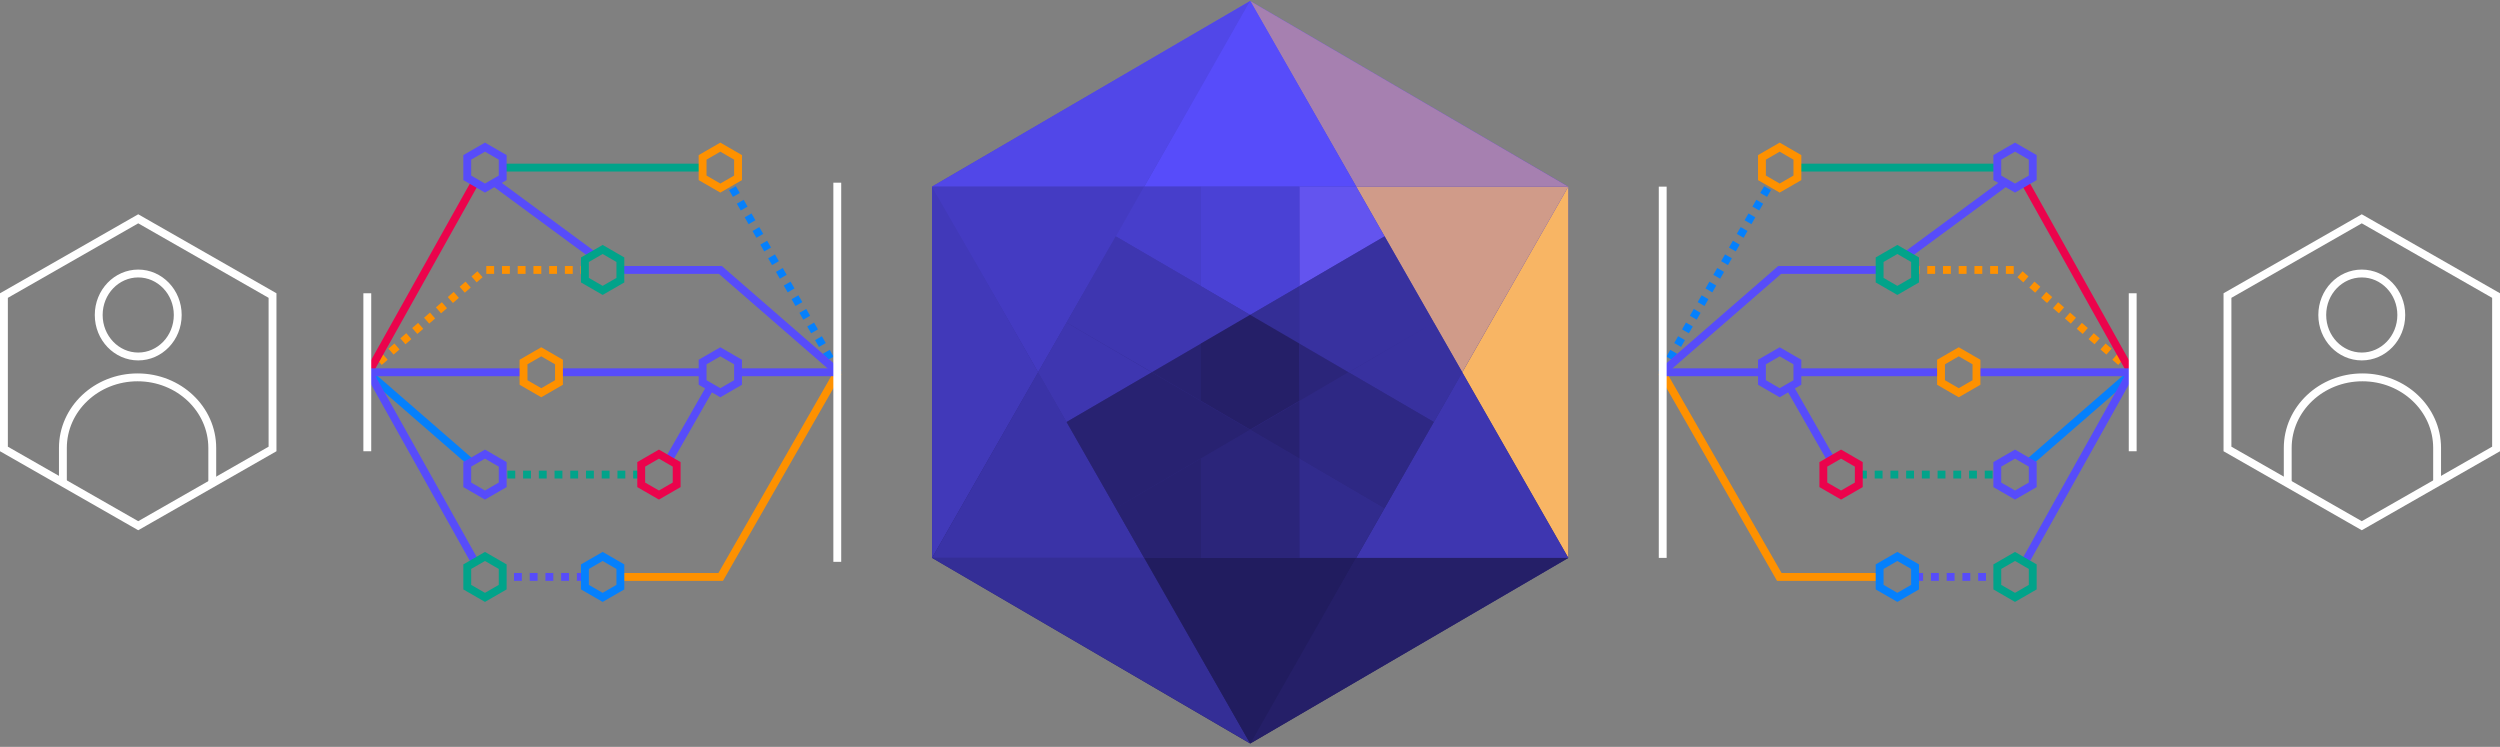 <svg width="636" height="190" viewBox="0 0 636 190" fill="none" xmlns="http://www.w3.org/2000/svg">
<rect x="0" y="0" width="636" height="190" fill="#808080" stroke="none"/>
<path d="M213.187 94.703L183.346 146.767H157.87" stroke="#FE9100" stroke-width="2"/>
<path d="M178.695 42.639L127.933 42.639" stroke="#01A38A" stroke-width="2"/>
<path d="M148.759 146.767L127.933 146.767" stroke="#574CFA" stroke-width="2" stroke-dasharray="2 2"/>
<path d="M213.188 94.703L185.584 46.544" stroke="#0580FC" stroke-width="2" stroke-dasharray="2 2"/>
<path d="M213.188 94.702L183.251 68.67H157.87" stroke="#574CFA" stroke-width="2"/>
<path d="M93.441 94.703L123.377 68.671H148.758" stroke="#FE9100" stroke-width="2" stroke-dasharray="2 2"/>
<path d="M93.441 94.703L119.759 117.589" stroke="#0580FC" stroke-width="2"/>
<path d="M163.076 120.735H127.933" stroke="#01A38A" stroke-width="2" stroke-dasharray="2 2"/>
<path d="M180.647 98.608L170.235 116.83" stroke="#574CFA" stroke-width="2"/>
<path d="M213.188 94.703H187.806" stroke="#574CFA" stroke-width="2"/>
<path d="M178.695 94.703H142.251" stroke="#574CFA" stroke-width="2"/>
<path d="M150.711 64.767L125.981 46.544" stroke="#574CFA" stroke-width="2"/>
<path d="M183.251 37.433L178.742 40.036V45.242L183.251 47.846L187.76 45.242V40.036L183.251 37.433Z" stroke="#FE9100" stroke-width="2"/>
<path d="M183.251 89.497L178.742 92.1V97.306L183.251 99.91L187.76 97.306V92.1L183.251 89.497Z" stroke="#574CFA" stroke-width="2"/>
<path d="M123.378 115.528L118.869 118.132V123.338L123.378 125.941L127.886 123.338V118.132L123.378 115.528Z" stroke="#574CFA" stroke-width="2"/>
<path d="M153.314 141.56L148.805 144.163V149.37L153.314 151.973L157.823 149.37V144.163L153.314 141.56Z" stroke="#0580FC" stroke-width="2"/>
<path d="M167.632 115.528L163.123 118.132V123.338L167.632 125.941L172.141 123.338V118.132L167.632 115.528Z" stroke="#EB034C" stroke-width="2"/>
<path d="M153.314 63.464L148.805 66.068V71.274L153.314 73.877L157.823 71.274V66.068L153.314 63.464Z" stroke="#01A38A" stroke-width="2"/>
<path d="M93.822 94.703L120.774 46.544" stroke="#EB034C" stroke-width="2"/>
<path d="M123.378 37.433L118.869 40.036V45.242L123.378 47.846L127.886 45.242V40.036L123.378 37.433Z" stroke="#574CFA" stroke-width="2"/>
<path d="M94.092 94.703H133.14" stroke="#574CFA" stroke-width="2"/>
<path d="M137.695 89.497L133.186 92.1V97.306L137.695 99.91L142.204 97.306V92.1L137.695 89.497Z" stroke="#FE9100" stroke-width="2"/>
<path d="M93.822 94.703L120.774 142.862" stroke="#574CFA" stroke-width="2"/>
<path d="M123.378 141.56L118.869 144.163V149.37L123.378 151.973L127.886 149.37V144.163L123.378 141.56Z" stroke="#01A38A" stroke-width="2"/>
<path d="M422.812 94.703L452.654 146.767H478.13" stroke="#FE9100" stroke-width="2"/>
<path d="M457.305 42.639L508.067 42.639" stroke="#01A38A" stroke-width="2"/>
<path d="M487.241 146.767L508.067 146.767" stroke="#574CFA" stroke-width="2" stroke-dasharray="2 2"/>
<path d="M422.812 94.703L450.416 46.544" stroke="#0580FC" stroke-width="2" stroke-dasharray="2 2"/>
<path d="M422.812 94.702L452.749 68.67H478.13" stroke="#574CFA" stroke-width="2"/>
<path d="M542.559 94.703L512.623 68.671H487.241" stroke="#FE9100" stroke-width="2" stroke-dasharray="2 2"/>
<path d="M542.559 94.703L516.241 117.589" stroke="#0580FC" stroke-width="2"/>
<path d="M472.924 120.734H508.067" stroke="#01A38A" stroke-width="2" stroke-dasharray="2 2"/>
<path d="M455.352 98.608L465.765 116.83" stroke="#574CFA" stroke-width="2"/>
<path d="M422.812 94.703H448.193" stroke="#574CFA" stroke-width="2"/>
<path d="M457.305 94.703H493.749" stroke="#574CFA" stroke-width="2"/>
<path d="M485.289 64.767L510.019 46.544" stroke="#574CFA" stroke-width="2"/>
<path d="M452.749 37.433L457.258 40.036V45.242L452.749 47.846L448.24 45.242V40.036L452.749 37.433Z" stroke="#FE9100" stroke-width="2"/>
<path d="M452.749 89.497L457.258 92.1V97.306L452.749 99.91L448.24 97.306V92.1L452.749 89.497Z" stroke="#574CFA" stroke-width="2"/>
<path d="M512.622 115.528L517.131 118.132V123.338L512.622 125.941L508.113 123.338V118.132L512.622 115.528Z" stroke="#574CFA" stroke-width="2"/>
<path d="M482.686 141.56L487.194 144.163V149.369L482.686 151.973L478.177 149.369V144.163L482.686 141.56Z" stroke="#0580FC" stroke-width="2"/>
<path d="M468.368 115.528L472.877 118.132V123.338L468.368 125.941L463.859 123.338V118.132L468.368 115.528Z" stroke="#EB034C" stroke-width="2"/>
<path d="M482.686 63.464L487.194 66.067V71.274L482.686 73.877L478.177 71.274V66.067L482.686 63.464Z" stroke="#01A38A" stroke-width="2"/>
<path d="M542.178 94.703L515.226 46.544" stroke="#EB034C" stroke-width="2"/>
<path d="M512.622 37.433L517.131 40.036V45.242L512.622 47.846L508.113 45.242V40.036L512.622 37.433Z" stroke="#574CFA" stroke-width="2"/>
<path d="M541.908 94.703H502.86" stroke="#574CFA" stroke-width="2"/>
<path d="M498.305 89.497L502.814 92.1V97.306L498.305 99.91L493.796 97.306V92.1L498.305 89.497Z" stroke="#FE9100" stroke-width="2"/>
<path d="M542.178 94.703L515.226 142.862" stroke="#574CFA" stroke-width="2"/>
<path d="M512.622 141.56L517.131 144.163V149.369L512.622 151.973L508.113 149.369V144.163L512.622 141.56Z" stroke="#01A38A" stroke-width="2"/>
<path d="M318.048 0.258L237.119 47.477V141.93L318.048 189.149L398.978 141.93V47.477L318.048 0.258Z" fill="url(#paint0_linear)"/>
<path d="M398.973 141.933V47.48L371.987 94.715L398.973 141.933Z" fill="#F8B564"/>
<path d="M318.058 0.258L345.029 47.477H398.987L318.058 0.258Z" fill="#A680B0"/>
<path d="M345.022 47.48L364.767 82.061L371.993 94.715L398.98 47.48H345.022Z" fill="#D09B89"/>
<path d="M318.048 0.258L237.119 47.477H291.076L318.048 0.258Z" fill="#5147E8"/>
<path d="M318.065 0.258L291.093 47.477H345.036L318.065 0.258Z" fill="#574CFA"/>
<path d="M345.012 47.48H330.559V72.801L352.238 60.134L345.012 47.48Z" fill="#6354EF"/>
<path d="M237.119 47.48V141.933L264.105 94.715L237.119 47.48Z" fill="#4139B9"/>
<path d="M291.076 47.48H237.119L264.105 94.715L271.331 82.061L291.076 47.48Z" fill="#443BC2"/>
<path d="M291.064 47.48L283.839 60.134L305.518 72.786V47.48H291.064Z" fill="#473ECB"/>
<path d="M305.511 47.48V72.786L318.03 80.106L330.549 72.801V47.48H305.511Z" fill="#4A41D5"/>
<path d="M318.048 189.145L291.076 141.926H237.119L318.048 189.145Z" fill="#342E96"/>
<path d="M271.331 107.355L264.105 94.703L237.119 141.922H291.076L271.331 107.355Z" fill="#3A33A7"/>
<path d="M271.31 82.067L264.083 94.721L271.31 107.373L292.991 94.721L271.31 82.067Z" fill="#3E36B0"/>
<path d="M283.856 60.116L271.337 82.044L293.018 94.697L305.535 87.393V72.768L283.856 60.116Z" fill="#3E36B0"/>
<path d="M305.511 72.798V87.422L318.03 80.118L305.511 72.798Z" fill="#3E36B0"/>
<path d="M398.987 141.926H345.029L318.058 189.145L398.987 141.926Z" fill="#251F68"/>
<path d="M398.98 141.922L371.993 94.703L364.767 107.355L345.022 141.922H398.98Z" fill="#3E36B0"/>
<path d="M364.786 82.067L343.106 94.721L364.786 107.373L372.013 94.721L364.786 82.067Z" fill="#38319F"/>
<path d="M352.238 60.116L330.559 72.784V87.393L343.077 94.697L364.757 82.044L352.238 60.116Z" fill="#38319F"/>
<path d="M318.058 80.102L330.577 87.407V72.798L318.058 80.102Z" fill="#342E96"/>
<path d="M345.036 141.926H291.093L318.065 189.145L345.036 141.926Z" fill="#211C5F"/>
<path d="M352.238 129.262L330.559 116.608V141.915H345.013L352.238 129.262Z" fill="#312B8D"/>
<path d="M343.077 94.703L330.559 102.008V116.615L352.238 129.269L364.757 107.355L343.077 94.703Z" fill="#2E2884"/>
<path d="M330.559 87.416V102.025L343.077 94.721L330.559 87.416Z" fill="#2B257A"/>
<path d="M283.839 129.262L291.064 141.915H305.518V116.608L283.839 129.262Z" fill="#282271"/>
<path d="M318.03 109.323L305.511 116.626V141.933H330.549V116.626L318.03 109.322V109.323Z" fill="#2B257A"/>
<path d="M318.058 109.34L330.577 116.643V102.035L318.058 109.34Z" fill="#282271"/>
<path d="M293.018 94.703L271.337 107.355L283.856 129.269L305.535 116.615V102.008L293.018 94.703Z" fill="#282271"/>
<path d="M305.511 102.035V116.643L318.03 109.338L305.511 102.035Z" fill="#282271"/>
<path d="M293.01 94.721L305.527 102.025V87.416L293.01 94.721Z" fill="#282271"/>
<path d="M318.03 80.085L305.511 87.389V101.998L318.03 109.301L330.549 101.998V87.389L318.03 80.085Z" fill="#251F68"/>
<path d="M69.332 75.189L35.166 55.665L1 75.189V114.217L35.166 133.741L69.332 114.217V75.189Z" stroke="white" stroke-width="2"/>
<path d="M25.114 80.134C25.114 74.263 29.656 69.58 35.166 69.58C40.676 69.58 45.218 74.263 45.218 80.134C45.218 86.006 40.676 90.689 35.166 90.689C29.656 90.689 25.114 86.006 25.114 80.134Z" stroke="white" stroke-width="2"/>
<path d="M16 123L16 113.961C16 104.041 24.507 96 35 96C45.493 96 54 104.041 54 113.961V123" stroke="white" stroke-width="2"/>
<path d="M93.441 114.798V74.608" stroke="white" stroke-width="2"/>
<path d="M422.995 141.926L422.995 47.48" stroke="white" stroke-width="2"/>
<path d="M213.005 142.93L213.005 46.475" stroke="white" stroke-width="2"/>
<path d="M542.559 114.798V74.608" stroke="white" stroke-width="2"/>
<path d="M566.668 75.189L600.834 55.665L635 75.189V114.217L600.834 133.741L566.668 114.217V75.189Z" stroke="white" stroke-width="2"/>
<path d="M610.886 80.134C610.886 74.263 606.344 69.58 600.834 69.58C595.324 69.58 590.782 74.263 590.782 80.134C590.782 86.006 595.324 90.689 600.834 90.689C606.344 90.689 610.886 86.006 610.886 80.134Z" stroke="white" stroke-width="2"/>
<path d="M620 123L620 113.961C620 104.041 611.493 96 601 96C590.507 96 582 104.041 582 113.961V123" stroke="white" stroke-width="2"/>
<defs>
<linearGradient id="paint0_linear" x1="318.048" y1="0.258" x2="318.048" y2="189.149" gradientUnits="userSpaceOnUse">
<stop stop-color="#574CFA"/>
<stop offset="0.54" stop-color="#30298A"/>
<stop offset="1" stop-color="#211C5F"/>
</linearGradient>
</defs>
</svg>
